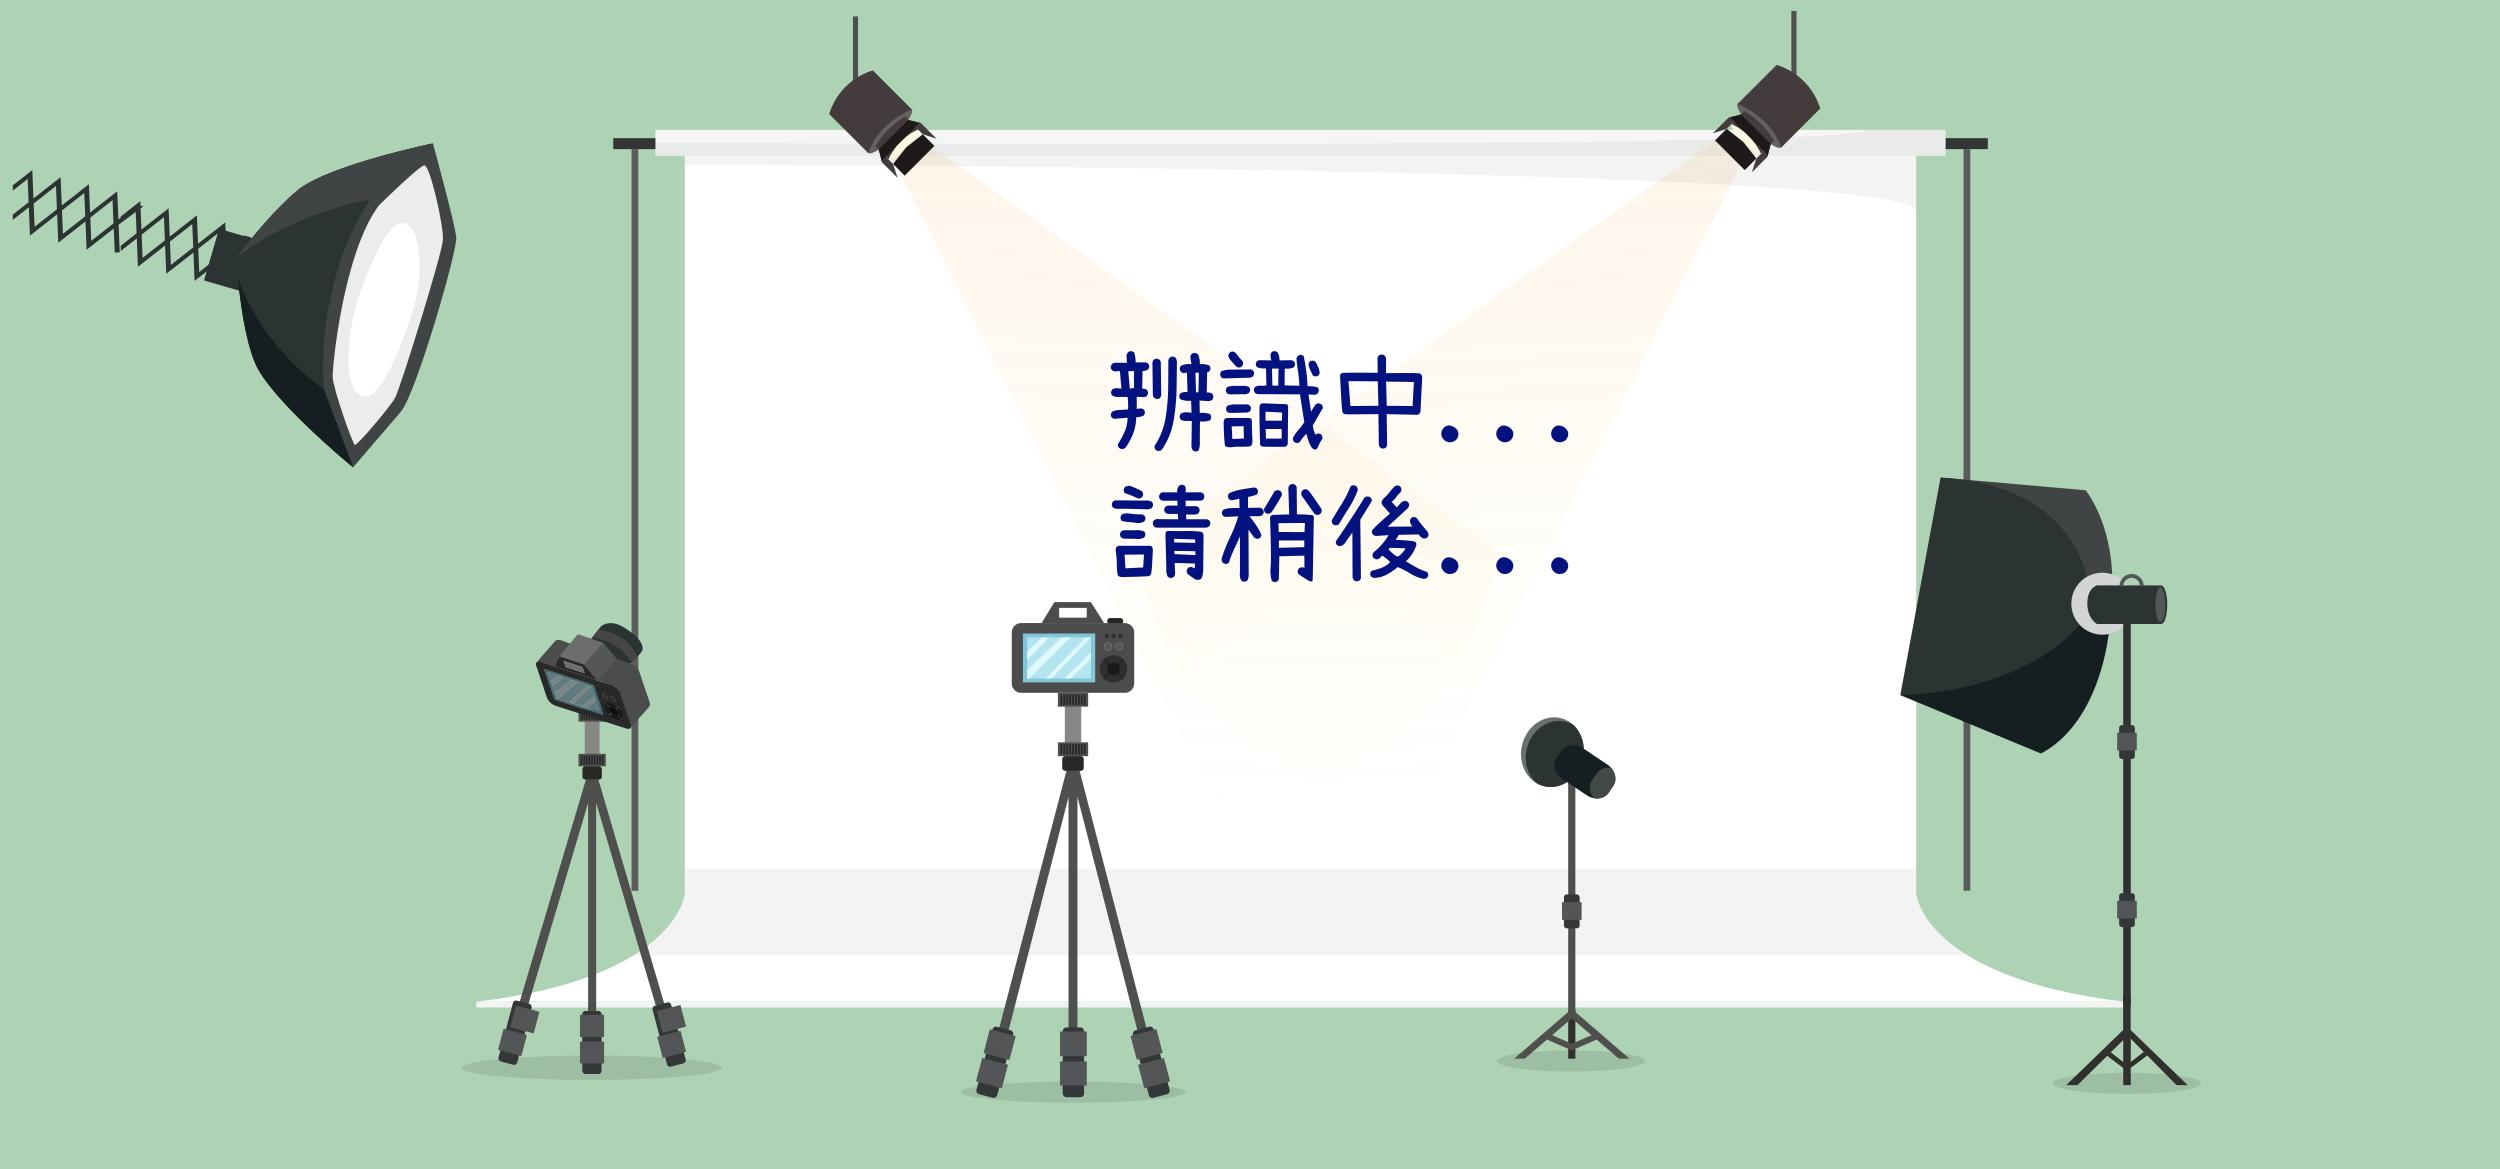 <svg xmlns="http://www.w3.org/2000/svg" xmlns:xlink="http://www.w3.org/1999/xlink" viewBox="0 0 1366 638.97"><rect x="0" y="0" width="1366" height="638.97" fill="#808080" stroke="none"/><defs><style>.cls-1{fill:#c7ffcf;opacity:0.65;}.cls-2{fill:#343535;}.cls-3{fill:#5a5b5b;}.cls-4{fill:#fff;}.cls-5{fill:#f2f4f4;}.cls-6{opacity:0.05;}.cls-7{fill:#f5f7f7;}.cls-15,.cls-8,.cls-9{opacity:0.1;}.cls-8{fill:url(#未命名漸層_13);}.cls-9{fill:url(#未命名漸層_13-2);}.cls-10{fill:#4f4f4e;}.cls-11{fill:#666161;}.cls-12{fill:#443c3c;}.cls-13{fill:#fcf9e0;}.cls-14{fill:#1e1a1a;}.cls-16{fill:#878786;}.cls-17{fill:#282826;}.cls-18{fill:#343738;}.cls-19{fill:#535556;}.cls-20{fill:#232728;}.cls-21{fill:#4c4c4c;}.cls-22{fill:#82c5d8;}.cls-23{fill:#b4e4ef;}.cls-24{fill:#def8fc;}.cls-25{fill:#2e3030;}.cls-26{fill:#212323;}.cls-27{fill:#181919;}.cls-28{fill:#6b6b6b;}.cls-29{fill:#565654;}.cls-30{fill:#404444;}.cls-31{fill:#151f21;}.cls-32{fill:#2c3333;}.cls-33{fill:#d3d4d6;}.cls-34{fill:#515656;}.cls-35{fill:#30302f;}.cls-36{fill:#4b4c4c;}.cls-37{fill:#0d0d0d;}.cls-38{fill:#191a1a;}.cls-39{fill:#2e2e2d;}.cls-40{fill:#466a74;}.cls-41{fill:#464646;}.cls-42{fill:#555656;}.cls-43{fill:#6d6d6d;}.cls-44{fill:#292929;}.cls-45{fill:#778587;}.cls-46{fill:#617a80;}.cls-47{fill:#697070;}.cls-48{fill:#434949;}.cls-49{fill:#03127f;}.cls-50{fill:#ebeded;}</style><linearGradient id="未命名漸層_13" x1="318.21" y1="362.26" x2="673.4" y2="362.26" gradientTransform="matrix(0.05, 1, 1, -0.05, 405.24, -218.42)" gradientUnits="userSpaceOnUse"><stop offset="0" stop-color="#f7931e"/><stop offset="1" stop-color="#f9ee87" stop-opacity="0.1"/></linearGradient><linearGradient id="未命名漸層_13-2" x1="306.98" y1="145.92" x2="662.16" y2="145.92" gradientTransform="translate(818.18 -218.42) rotate(92.71)" xlink:href="#未命名漸層_13"/></defs><title>辨識中</title><g id="圖層_2" data-name="圖層 2"><g id="圖層_1-2" data-name="圖層 1"><rect class="cls-1" width="1366" height="638.97"/><rect class="cls-2" x="335.07" y="75.5" width="751.08" height="5.98"/><rect class="cls-3" x="345.08" y="81.48" width="3.71" height="405.23"/><rect class="cls-3" x="1072.87" y="81.48" width="3.71" height="405.23"/><path class="cls-4" d="M1047,488.36V81.48H374.18V488.36s-4.07,46-114,59H1161C1051.12,534.39,1047,488.36,1047,488.36Z"/><rect class="cls-5" x="260.22" y="547.38" width="900.78" height="3.12"/><path class="cls-6" d="M1047,115.36V81.48H374.18V90S1047,90.51,1047,115.36Z"/><path class="cls-6" d="M346.38,521.89h728.46c-26.27-16.34-27.79-33.53-27.79-33.53V474.78H374.18v13.58S372.65,505.55,346.38,521.89Z"/><rect class="cls-7" x="358.14" y="70.97" width="704.95" height="14.15"/><path class="cls-6" d="M358.14,78S1009.57,82,1020.88,71h42.21V85.12h-705Z"/><path class="cls-8" d="M939.92,74.83l-317.47,226S631.14,431,777,438.14L952.44,87.36Z"/><path class="cls-9" d="M500.13,73.85l317.47,226S808.91,430,663,437.15L487.61,86.37Z"/><rect class="cls-10" x="978.81" y="5.97" width="2.8" height="41.46"/><ellipse class="cls-11" cx="961.46" cy="68.6" rx="3.88" ry="16.85" transform="translate(233.1 699.95) rotate(-45)"/><path class="cls-12" d="M994.58,59.31a36,36,0,0,0-23.83-23.83L949.42,56.8s17.87,6.67,23.83,23.83Z"/><path class="cls-13" d="M946,67.78c-.51.51.29,3.56,6.48,9.76,6.67,6.67,9.25,7,9.76,6.48s-1.76-5.51-6.25-10S946.55,67.27,946,67.78Z"/><path class="cls-12" d="M969.4,76.9a47.19,47.19,0,0,0-16.24-16.24L946,67.82s10.22,3.64,16.24,16.24Z"/><polygon class="cls-12" points="950.91 62.9 943.46 70.36 935.86 72.87 944.54 64.19 950.91 62.9"/><polygon class="cls-12" points="967.15 79.14 959.7 86.6 957.19 94.2 965.87 85.52 967.15 79.14"/><polygon class="cls-14" points="951.33 62.48 959.45 70.61 967.57 78.73 965.95 84.85 955.58 74.48 945.21 64.11 951.33 62.48"/><polygon class="cls-14" points="952.52 77.54 959.69 86.61 953.33 92.96 945.21 84.84 937.09 76.72 943.45 70.37 952.52 77.54"/><rect class="cls-10" x="466.04" y="8.97" width="2.8" height="41.46"/><ellipse class="cls-11" cx="486.19" cy="71.6" rx="16.85" ry="3.88" transform="translate(91.78 364.76) rotate(-45)"/><path class="cls-12" d="M453.07,62.31A36,36,0,0,1,476.9,38.48L498.23,59.8s-17.87,6.67-23.83,23.83Z"/><path class="cls-13" d="M501.61,70.78c.51.51-.29,3.56-6.48,9.76-6.67,6.67-9.25,7-9.76,6.48s1.76-5.51,6.25-10S501.1,70.27,501.61,70.78Z"/><path class="cls-12" d="M478.25,79.9a47.19,47.19,0,0,1,16.24-16.24l7.17,7.17s-10.22,3.64-16.24,16.24Z"/><polygon class="cls-12" points="496.74 65.9 504.19 73.36 511.79 75.87 503.11 67.19 496.74 65.9"/><polygon class="cls-12" points="480.49 82.14 487.95 89.6 490.46 97.2 481.78 88.52 480.49 82.14"/><polygon class="cls-14" points="496.32 65.48 488.2 73.61 480.08 81.73 481.7 87.85 492.07 77.48 502.44 67.11 496.32 65.48"/><polygon class="cls-14" points="495.13 80.54 487.96 89.61 494.32 95.96 502.44 87.84 510.56 79.72 504.2 73.37 495.13 80.54"/><ellipse class="cls-15" cx="586.51" cy="596.74" rx="61.36" ry="5.79"/><polygon class="cls-10" points="635.75 597.6 588.72 416.69 588.72 416.7 588.72 416.69 583.85 416.69 583.85 416.75 536.84 596.73 541.77 599.34 583.85 435.42 583.85 599.34 588.72 599.34 588.72 435.33 630.82 599.34 635.75 597.6"/><rect class="cls-16" x="581.82" y="384.4" width="8.96" height="36.56"/><rect class="cls-10" x="578.02" y="405.61" width="16.54" height="7.58"/><rect class="cls-17" x="579.42" y="406.58" width="1" height="5.63"/><rect class="cls-17" x="581.01" y="406.58" width="1" height="5.63"/><rect class="cls-17" x="582.61" y="406.58" width="1" height="5.63"/><rect class="cls-17" x="584.2" y="406.58" width="1" height="5.63"/><rect class="cls-17" x="585.79" y="406.58" width="1" height="5.63"/><rect class="cls-17" x="587.39" y="406.58" width="1" height="5.63"/><rect class="cls-17" x="588.99" y="406.58" width="1" height="5.63"/><rect class="cls-17" x="590.58" y="406.58" width="1" height="5.63"/><rect class="cls-17" x="592.17" y="406.58" width="1" height="5.63"/><path class="cls-17" d="M582,413.18h8.57a1.59,1.59,0,0,1,1.59,1.59v4.8a1.59,1.59,0,0,1-1.59,1.59H582a1.6,1.6,0,0,1-1.6-1.6v-4.8A1.59,1.59,0,0,1,582,413.18Z"/><rect class="cls-10" x="578.02" y="378.56" width="16.54" height="7.57"/><rect class="cls-17" x="579.42" y="379.53" width="1" height="5.63"/><rect class="cls-17" x="581.01" y="379.53" width="1" height="5.63"/><rect class="cls-17" x="582.61" y="379.53" width="1" height="5.63"/><rect class="cls-17" x="584.2" y="379.53" width="1" height="5.63"/><rect class="cls-17" x="585.79" y="379.53" width="1" height="5.63"/><rect class="cls-17" x="587.39" y="379.53" width="1" height="5.63"/><rect class="cls-17" x="588.99" y="379.53" width="1" height="5.63"/><rect class="cls-17" x="590.58" y="379.53" width="1" height="5.63"/><rect class="cls-17" x="592.17" y="379.53" width="1" height="5.63"/><rect class="cls-18" x="580.67" y="561.36" width="11.69" height="38.14" rx="2.03" ry="2.03"/><rect class="cls-19" x="579.21" y="563.65" width="14.62" height="13.48"/><rect class="cls-19" x="579.21" y="579.92" width="14.62" height="13.22"/><path class="cls-18" d="M544.9,598.39a2,2,0,0,1-2.49,1.45L535,597.89a2,2,0,0,1-1.45-2.49l8.71-32.93a2,2,0,0,1,2.49-1.45l7.37,1.95a2,2,0,0,1,1.45,2.49Z"/><rect class="cls-19" x="539.43" y="563.41" width="13.47" height="14.62" transform="translate(-145.17 952.9) rotate(-75.19)"/><rect class="cls-19" x="535.43" y="579.02" width="13.22" height="14.62" transform="translate(-163.37 960.47) rotate(-75.19)"/><path class="cls-18" d="M627.75,598.39a2,2,0,0,0,2.49,1.45l7.37-1.95a2,2,0,0,0,1.45-2.49l-8.71-32.93a2,2,0,0,0-2.49-1.45L620.49,563a2,2,0,0,0-1.45,2.49Z"/><rect class="cls-19" x="619.17" y="563.98" width="14.62" height="13.47" transform="translate(-125.05 179.05) rotate(-14.81)"/><rect class="cls-19" x="623.3" y="579.72" width="14.62" height="13.22" transform="translate(-128.94 180.69) rotate(-14.81)"/><path class="cls-20" d="M613.73,339.36a1.66,1.66,0,0,1-1.66,1.66h-5.45a1.66,1.66,0,0,1-1.66-1.66h0a1.66,1.66,0,0,1,1.66-1.66h5.45a1.66,1.66,0,0,1,1.66,1.66Z"/><path class="cls-21" d="M558,340.45h56.55a5.18,5.18,0,0,1,5.18,5.18v27.76a5.17,5.17,0,0,1-5.17,5.17H558a5.17,5.17,0,0,1-5.17-5.17V345.63A5.17,5.17,0,0,1,558,340.45Z"/><rect class="cls-22" x="558.93" y="346.16" width="39.49" height="26.7"/><rect class="cls-23" x="561.27" y="348.26" width="34.82" height="22.48"/><polygon class="cls-24" points="561.27 356.13 569.29 348.26 573.38 348.26 561.27 360.65 561.27 356.13"/><polygon class="cls-24" points="561.27 366.14 579.93 348.26 584.89 348.26 562.44 370.75 561.27 370.75 561.27 366.14"/><polygon class="cls-24" points="571.27 370.75 593.22 348.26 596.09 348.26 574.69 370.75 571.27 370.75"/><polygon class="cls-24" points="581.63 370.75 596.09 356.57 596.09 360.21 584.89 370.75 581.63 370.75"/><path class="cls-21" d="M596.08,329H576.13l-7,11.44h34.15Zm-2.28,8.5H578.72v-5.36H593.8Z"/><circle class="cls-25" cx="608.46" cy="365.47" r="7.53"/><path class="cls-26" d="M609,365.47l5-5.07q-.25-.27-.52-.52l-5,5.07-5.07-5q-.27.25-.52.52l5.07,5-5,5.07a7.36,7.36,0,0,0,.52.52l5-5.07,5.07,5q.27-.25.52-.53Z"/><circle class="cls-27" cx="608.46" cy="365.47" r="3.47"/><circle class="cls-25" cx="604.76" cy="347.45" r="1.25"/><circle class="cls-25" cx="608.46" cy="347.45" r="1.25"/><circle class="cls-25" cx="612.16" cy="347.45" r="1.25"/><circle class="cls-28" cx="605.35" cy="353.26" r="2.32"/><circle class="cls-29" cx="605.35" cy="353.26" r="1.81"/><circle class="cls-28" cx="611.57" cy="353.26" r="2.32"/><circle class="cls-29" cx="611.57" cy="353.26" r="1.81"/><ellipse class="cls-15" cx="1162.19" cy="591.92" rx="40.52" ry="5.79"/><path class="cls-30" d="M1154.17,317s.74-28-14.51-49.09l-79.35-7L1140.53,317Z"/><path class="cls-31" d="M1152.17,346.12s-4.33,48.36-37,65.61l-76.85-31.92,98.33-38.87Z"/><path class="cls-32" d="M1140.53,317s-6.47-52.15-80.21-56.06l-22,118.92s64.78,0,98.33-38.87Z"/><path class="cls-33" d="M1131.79,329.86a16.92,16.92,0,1,0,16.92-16.92A16.92,16.92,0,0,0,1131.79,329.86Zm10.38,0c0-5.52,1-10,6.54-10a10,10,0,0,1,0,20C1143.19,339.85,1142.17,335.38,1142.17,329.86Z"/><path class="cls-32" d="M1145.79,319.87h35.06c1.84,0,3.34,4.72,3.34,10.54s-1.49,10.54-3.34,10.54h-35.06s-5.27-2.73-5.27-11.27S1145.79,319.87,1145.79,319.87Z"/><ellipse class="cls-34" cx="1180.44" cy="330.39" rx="2.73" ry="9.46"/><path class="cls-34" d="M1164.73,315.73a4.52,4.52,0,0,0-4.52,4.52h-2.08a6.6,6.6,0,1,1,13.2,0h-2.08A4.52,4.52,0,0,0,1164.73,315.73Z"/><rect class="cls-35" x="1160.12" y="340.95" width="4.13" height="208.5"/><path class="cls-35" d="M1151.39,576.91l8.73,6.61v9.4h4.13v-9.4l9-6.82,16,16.23h6.09l-31.14-30.12V544.15h-4.13V562.8L1129,592.92h6.1Zm12.87,3.37V567.56l7.1,7.19ZM1153.34,575l6.78-6.66v11.94Z"/><rect class="cls-18" x="1157.9" y="396.18" width="8.57" height="18.54" rx="1.49" ry="1.49"/><rect class="cls-19" x="1156.83" y="400.37" width="10.71" height="9.69"/><rect class="cls-18" x="1157.9" y="488.01" width="8.57" height="18.54" rx="1.49" ry="1.49"/><rect class="cls-19" x="1156.83" y="492.21" width="10.71" height="9.69"/><ellipse class="cls-15" cx="323.25" cy="583.4" rx="71.14" ry="6.71"/><polygon class="cls-10" points="369.69 571.33 325.75 421.89 325.75 421.89 325.75 421.89 321.35 421.89 321.35 421.95 276.93 570.94 281.38 573.29 321.35 438.78 321.35 586.67 325.75 586.67 325.75 438.71 365.24 572.9 369.69 571.33"/><path class="cls-18" d="M320,552.4h6.88a1.83,1.83,0,0,1,1.83,1.83V585a1.84,1.84,0,0,1-1.84,1.84H320a1.84,1.84,0,0,1-1.84-1.84V554.24A1.84,1.84,0,0,1,320,552.4Z"/><rect class="cls-19" x="316.89" y="554.46" width="13.19" height="12.16"/><rect class="cls-19" x="316.89" y="569.14" width="13.19" height="11.93"/><path class="cls-18" d="M282.61,580.47a1.84,1.84,0,0,1-2.24,1.31L273.71,580a1.84,1.84,0,0,1-1.3-2.24l7.85-29.71a1.84,1.84,0,0,1,2.24-1.31l6.65,1.76a1.84,1.84,0,0,1,1.3,2.24Z"/><rect class="cls-19" x="277.67" y="548.91" width="12.15" height="13.19" transform="matrix(0.26, -0.97, 0.97, 0.26, -325.83, 687.86)"/><rect class="cls-19" x="274.06" y="562.99" width="11.93" height="13.19" transform="translate(-342.22 694.69) rotate(-75.19)"/><path class="cls-18" d="M364.43,581.49a1.84,1.84,0,0,0,2.24,1.31l6.65-1.76a1.84,1.84,0,0,0,1.3-2.24l-7.85-29.71a1.84,1.84,0,0,0-2.24-1.31l-6.65,1.76a1.84,1.84,0,0,0-1.31,2.24Z"/><rect class="cls-19" x="356.69" y="550.45" width="13.19" height="12.15" transform="matrix(0.97, -0.26, 0.26, 0.97, -130.17, 111.33)"/><rect class="cls-19" x="360.41" y="564.65" width="13.19" height="11.93" transform="translate(-133.68 112.79) rotate(-14.81)"/><rect class="cls-16" x="319.52" y="392.76" width="8.08" height="32.98"/><rect class="cls-10" x="316.09" y="411.89" width="14.92" height="6.83"/><rect class="cls-17" x="317.35" y="412.77" width="0.9" height="5.08"/><rect class="cls-17" x="318.79" y="412.77" width="0.9" height="5.08"/><rect class="cls-17" x="320.23" y="412.77" width="0.9" height="5.08"/><rect class="cls-17" x="321.67" y="412.77" width="0.9" height="5.08"/><rect class="cls-17" x="323.11" y="412.77" width="0.9" height="5.08"/><rect class="cls-17" x="324.55" y="412.77" width="0.9" height="5.08"/><rect class="cls-17" x="325.99" y="412.77" width="0.9" height="5.08"/><rect class="cls-17" x="327.42" y="412.77" width="0.9" height="5.08"/><rect class="cls-17" x="328.86" y="412.77" width="0.9" height="5.08"/><rect class="cls-17" x="318.25" y="418.73" width="10.61" height="7.2" rx="1.44" ry="1.44"/><rect class="cls-10" x="316.09" y="387.49" width="14.92" height="6.83"/><rect class="cls-17" x="317.35" y="388.37" width="0.9" height="5.08"/><rect class="cls-17" x="318.79" y="388.37" width="0.9" height="5.08"/><rect class="cls-17" x="320.23" y="388.37" width="0.9" height="5.08"/><rect class="cls-17" x="321.67" y="388.37" width="0.9" height="5.08"/><rect class="cls-17" x="323.11" y="388.37" width="0.9" height="5.08"/><rect class="cls-17" x="324.55" y="388.37" width="0.9" height="5.08"/><rect class="cls-17" x="325.99" y="388.37" width="0.9" height="5.08"/><rect class="cls-17" x="327.42" y="388.37" width="0.9" height="5.08"/><rect class="cls-17" x="328.86" y="388.37" width="0.9" height="5.08"/><path class="cls-36" d="M327.6,374.15s8.94,3.05,9,3.22l6.17,18.29-10.31-2.22-4.58-12.59Z"/><path class="cls-37" d="M334.28,386.35l.34.09a5.06,5.06,0,0,1,1.65,1,6,6,0,0,1,.47.44,4.33,4.33,0,0,1,1,1.53,1.25,1.25,0,0,1-.07,1.18.79.79,0,0,1-.25.21,1.47,1.47,0,0,1-1,.09l-.34-.09a5,5,0,0,1-1.64-1,6.08,6.08,0,0,1-.47-.44,4.34,4.34,0,0,1-1-1.53,1.26,1.26,0,0,1,.07-1.18.78.78,0,0,1,.25-.21A1.45,1.45,0,0,1,334.28,386.35Z"/><path class="cls-38" d="M333.76,383.91a11.64,11.64,0,0,1,6.75,6.37c.79,2.35-.46,3.69-2.84,3.21a6.68,6.68,0,0,1-.74-.19,11.63,11.63,0,0,1-6.75-6.36c-.79-2.36.45-3.69,2.83-3.22A6.54,6.54,0,0,1,333.76,383.91Zm6.23,9.28a1.57,1.57,0,0,0,.25-.21l-2.58-2.43a1.25,1.25,0,0,0,.07-1.18,4.33,4.33,0,0,0-1-1.53l1.36-1.16-.47-.44-1.36,1.16a5.06,5.06,0,0,0-1.65-1l-.34-.09a1.45,1.45,0,0,0-1,.09L330.71,384a2,2,0,0,0-.25.21l2.59,2.43a1.26,1.26,0,0,0-.07,1.18,4.34,4.34,0,0,0,1,1.53l-1.36,1.16.47.44,1.36-1.16a5,5,0,0,0,1.64,1l.34.09a1.47,1.47,0,0,0,1-.09l2.58,2.42"/><path class="cls-39" d="M330.08,379.12l.19,0a2.81,2.81,0,0,1,1.63,1.54c.19.57-.11.88-.68.77l-.18,0a2.8,2.8,0,0,1-1.62-1.54C329.21,379.33,329.51,379,330.08,379.12Z"/><path class="cls-38" d="M331.17,376.56l.13,0a1.93,1.93,0,0,1,1.12,1.06c.13.39-.07.61-.47.53l-.13,0a1.93,1.93,0,0,1-1.12-1.06C330.57,376.71,330.78,376.49,331.17,376.56Z"/><path class="cls-38" d="M333.71,377.39l.12,0a1.93,1.93,0,0,1,1.12,1.06c.13.39-.07.61-.46.53l-.13,0a1.93,1.93,0,0,1-1.12-1.05C333.11,377.53,333.32,377.31,333.71,377.39Z"/><path class="cls-38" d="M328.64,375.74l.12,0a1.94,1.94,0,0,1,1.12,1.06c.13.39-.08.61-.47.53l-.12,0a1.94,1.94,0,0,1-1.12-1.06C328,375.88,328.24,375.66,328.64,375.74Z"/><path class="cls-39" d="M334.35,380.51l.19,0a2.8,2.8,0,0,1,1.63,1.53c.19.56-.11.89-.68.77l-.19,0a2.8,2.8,0,0,1-1.62-1.53C333.48,380.72,333.78,380.4,334.35,380.51Z"/><path class="cls-40" d="M297.3,365.48l27.1,8.84L330,391,303,382.25ZM325,380.29l-1.75-5.18-2-.64-5.72-1.86-2.4-.78-5.5-1.79-.46-.15-7.85-2.56,4.76,14.12.81.26,6,2,2.34.76,6.78,2.19.21.07,7.67,2.48-2.22-6.58-.77-2.28"/><path class="cls-32" d="M341.14,342.95c-8.8-5.43-13.17-.26-13.17-.26L319.22,354l17.16,17.65L350,356.9C353,353.65,349.94,348.37,341.14,342.95Z"/><path class="cls-41" d="M326.68,344.35A24.43,24.43,0,0,1,340.33,349c6.36,4.76,7.81,10,7.81,10l-2.81,2.9a30.9,30.9,0,0,0-21.7-13.65Z"/><path class="cls-36" d="M293.5,361.55l10-11.46s1.18-1,3.73,0,4.27,1.61,4.27,1.61l4.32-5,13.7,4.5,7.39,8.77,7.71,2.52s3.56,1.19,4.64,4.38l5.5,16.3s.9,2.1-.26,3.27-9.56,10.77-9.56,10.77-1.54-5.09-3.57-10.52-2.48-10.54-6.59-12-8.17-2.9-8.17-2.9l-7.39-8.77-13.7-4.5-2.35,5.83S293.84,361.16,293.5,361.55Z"/><polygon class="cls-42" points="319.18 363.09 329.49 351.25 336.88 360.02 326.92 371.99 319.18 363.09"/><polygon class="cls-43" points="305.48 358.59 315.79 346.74 329.49 351.25 319.18 363.09 305.48 358.59"/><path class="cls-44" d="M330,391l-5.62-16.66-27.1-8.84L303,382.25,330,391m7.65,2.5c2.38.47,3.63-.86,2.84-3.21a11.64,11.64,0,0,0-6.75-6.37,6.54,6.54,0,0,0-.75-.2c-2.37-.47-3.62.86-2.83,3.22a11.63,11.63,0,0,0,6.75,6.36,6.68,6.68,0,0,0,.74.19m-7.75-14.69c-.73-.14-1.11.26-.87,1a3.59,3.59,0,0,0,2.08,2l.23.06c.73.15,1.12-.26.87-1a3.58,3.58,0,0,0-2.08-2l-.24-.06m4.27,1.39c-.73-.14-1.11.27-.86,1a3.57,3.57,0,0,0,2.07,2l.24.06c.73.14,1.11-.26.86-1a3.58,3.58,0,0,0-2.07-2l-.23-.06m-5.56-4.45c-.4-.08-.6.14-.47.53a1.94,1.94,0,0,0,1.12,1.06l.12,0c.39.08.6-.14.47-.53a1.94,1.94,0,0,0-1.12-1.06l-.12,0m2.53.83c-.39-.08-.59.14-.46.53a1.93,1.93,0,0,0,1.12,1.06l.13,0c.39.08.6-.14.47-.53a1.93,1.93,0,0,0-1.12-1.06l-.13,0m2.54.83c-.4-.08-.6.14-.47.53a1.93,1.93,0,0,0,1.12,1.05l.13,0c.39.08.59-.14.46-.53a1.93,1.93,0,0,0-1.12-1.06l-.12,0m.57-3a8.07,8.07,0,0,1,4.64,4.38L344.74,396c.54,1.61-.33,2.53-2,2.21a4.55,4.55,0,0,1-.5-.13l-38.73-12.47a8,8,0,0,1-4.65-4.4L293,363.78c-.55-1.63.31-2.55,1.94-2.23a4.4,4.4,0,0,1,.52.14l7.66,2.51,23.44,7.67,1.39.45,5.47,1.79Z"/><polygon class="cls-45" points="304.86 369.12 307.2 369.88 307.66 370.03 301.98 375.1 301.02 372.26 304.86 369.12"/><polygon class="cls-46" points="313.16 371.83 312.16 371.5 303.14 378.55 301.98 375.1 307.66 370.03 313.16 371.83"/><polygon class="cls-46" points="327.98 389.15 320.31 386.67 325.76 382.57 327.98 389.15"/><polygon class="cls-46" points="315.56 372.61 321.27 374.47 310.97 383.65 304.92 381.7 315.56 372.61"/><polygon class="cls-45" points="321.27 374.47 323.24 375.11 313.31 384.41 310.97 383.66 321.27 374.47"/><polygon class="cls-46" points="307.2 369.88 304.86 369.12 301.02 372.26 299.35 367.32 307.2 369.88"/><polygon class="cls-46" points="313.31 384.41 323.24 375.11 324.99 380.29 318.07 385.95 320.1 386.6 313.31 384.41"/><polygon class="cls-45" points="312.16 371.5 313.16 371.83 315.56 372.61 304.92 381.7 304.12 381.44 303.14 378.55 312.16 371.5"/><polygon class="cls-45" points="324.99 380.29 325.76 382.57 320.31 386.67 320.1 386.6 318.07 385.95 324.99 380.29"/><path class="cls-44" d="M326.57,371.86l-23.44-7.67,2.35-5.61,6.85,2.25,6.85,2.25Zm-7.16-4-1.13-3.35-10.36-3.4,1.13,3.36,10.36,3.39"/><polygon class="cls-43" points="307.92 361.14 309.05 364.5 319.41 367.89 318.28 364.54 307.92 361.14"/><ellipse class="cls-15" cx="858.54" cy="579.74" rx="40.52" ry="5.79"/><rect class="cls-35" x="856.86" y="551.77" width="3.92" height="26.7"/><rect class="cls-10" x="856.86" y="418.03" width="3.92" height="136.63"/><polygon class="cls-10" points="884.55 578.46 890.33 578.46 859.42 551.77 856.87 554.74 884.55 578.46"/><polygon class="cls-10" points="833.11 578.46 827.33 578.46 858.24 551.77 860.79 554.74 833.11 578.46"/><polygon class="cls-10" points="858.83 573.95 843.39 567.21 844.72 564.15 858.83 570.31 872.93 564.15 874.26 567.21 858.83 573.95"/><rect class="cls-18" x="854.54" y="488.7" width="8.57" height="18.54" rx="1.49" ry="1.49"/><rect class="cls-19" x="853.47" y="492.89" width="10.71" height="9.69"/><ellipse class="cls-47" cx="848.22" cy="410.99" rx="19.16" ry="17.01" transform="translate(242.59 1133.2) rotate(-75.87)"/><path class="cls-32" d="M859.76,396.2a15.22,15.22,0,0,0-4.25-1.8c-9.11-2.29-18.59,4.17-21.17,14.43-1.83,7.29.3,14.53,5,18.94a15.24,15.24,0,0,0,4.25,1.8c9.11,2.29,18.59-4.17,21.17-14.43C866.55,407.85,864.41,400.61,859.76,396.2Z"/><path class="cls-31" d="M850.55,414c-2.42,3.6-1,8.83,3.16,11.62l13.35,8.95c4.16,2.79,9.53,2.12,11.95-1.49l2.47-3.68c2.42-3.6,1-8.83-3.16-11.62L865,408.86c-4.16-2.79-9.53-2.12-11.95,1.49Z"/><path class="cls-48" d="M879,433.1l2.47-3.68c1.94-2.9,1.4-6.85-1.05-9.74a7.87,7.87,0,0,0-8.06,3.05l-2.47,3.68c-1.94,2.9-1.4,6.85,1.05,9.73A7.87,7.87,0,0,0,879,433.1Z"/><path class="cls-49" d="M612.6,245.33l-1.17-.59a2.72,2.72,0,0,1-.59-2.11,43.29,43.29,0,0,0,4-7.59,21.17,21.17,0,0,0,1.29-6.77l-7.38.59-1.17-.59a2.72,2.72,0,0,1-.59-2.11l.59-1.17a10.58,10.58,0,0,1,4.28-1q2.29-.06,4.51-.29a43.13,43.13,0,0,0-.23-6.8h-4.92a5.88,5.88,0,0,1-3.52-.82,2.72,2.72,0,0,1-.59-2.11l.59-1.17a4.5,4.5,0,0,1,3.4-.59l1.64.12-.82-9.55-2.7.12A2.33,2.33,0,0,1,607,200l.59-1.17,1.17-.59h7l-.23-3.87a3.4,3.4,0,0,1,.82-1.87,2.73,2.73,0,0,1,2.11-.59l1.23.59a18.08,18.08,0,0,1,.82,5.51h5.63l1.17.59a2.73,2.73,0,0,1,.59,2.11l-.59,1.17a5.55,5.55,0,0,1-3,.82l-.23,9.67a3.6,3.6,0,0,1,2.58.7,2.73,2.73,0,0,1,.59,2.11l-.59,1.17a3.22,3.22,0,0,1-2.58.59l-3-.12q.12,3.87,0,6.56l2.7-.23,1.17.59a2.73,2.73,0,0,1,.59,2.11l-.59,1.17a9,9,0,0,1-4.1.94,27.9,27.9,0,0,1-1.44,8.23,34.83,34.83,0,0,1-4.48,8.47A2.86,2.86,0,0,1,612.6,245.33Zm7-33.34v-9.2h-3.11l.82,9.55Zm12.19,6-1.17-.59a3.1,3.1,0,0,1-.7-1.64l-.23-17.52a3.1,3.1,0,0,1,.7-1.64,2.73,2.73,0,0,1,2.11-.59l1.17.59.59,1.17.23,18.46-.59,1.17A2.72,2.72,0,0,1,631.76,218Zm.82,28.42-1.17-.59a3.11,3.11,0,0,1-.59-2.23,37.73,37.73,0,0,0,6-15.21,108.47,108.47,0,0,0,1.41-14.85q.12-6.68.12-16.46a3.1,3.1,0,0,1,.7-1.64,2.73,2.73,0,0,1,2.11-.59l1.17.59a5.68,5.68,0,0,1,.7,3.28q-.06,8.26-.21,15.18a115.49,115.49,0,0,1-1.55,15.67,39.43,39.43,0,0,1-6.56,16.26A2.73,2.73,0,0,1,632.58,246.39Zm20.33.29-1.17-.59a5,5,0,0,1-.76-2.93q.06-1.64.18-13.12a27.1,27.1,0,0,0-3.08-.06,5.39,5.39,0,0,1-2.84-.64,2.85,2.85,0,0,1-.7-2.23l.59-1.17a7.36,7.36,0,0,1,4.39-.59l1.52.12L650.8,219a12.7,12.7,0,0,1-5.8-.82,2.72,2.72,0,0,1-.59-2.11l.59-1.17a5.77,5.77,0,0,1,3.87-.59l-.35-10.72-2,.29-1.17-.64a2.85,2.85,0,0,1-.7-2.23l.59-1.17A10.92,10.92,0,0,1,651,199l-.59-3.87a2.33,2.33,0,0,1,2.93-2.23l1.17.59A11.6,11.6,0,0,1,655.6,199a11.22,11.22,0,0,1,5.16.7,2.73,2.73,0,0,1,.59,2.11l-.59,1.17-1.17.47-.23,11.07a4.42,4.42,0,0,1,3,.59,3.11,3.11,0,0,1,.59,2.23l-.59,1.17a4,4,0,0,1-2.93.59l-4-.23.12,6.8a12.18,12.18,0,0,1,5.63.59,3.11,3.11,0,0,1,.59,2.23l-.59,1.17a11.56,11.56,0,0,1-5.51.59q-.12,9-.06,11.43a12.23,12.23,0,0,1-.64,4.39A2.73,2.73,0,0,1,652.91,246.68Zm1.88-32.34.23-10.72h-1.87l.35,10.72Z"/><path class="cls-49" d="M668.44,206.78l-1.11-.53a3.11,3.11,0,0,1-.59-2.23l.59-1.17a13.59,13.59,0,0,1,4.92-.88l11.25-.12,1.11.53a2.73,2.73,0,0,1,.59,2.11l-.59,1.17a3.44,3.44,0,0,1-1.7.7Zm3.81,37.62q-2.87,0-3-1.38t-.35-3.78q-.18-2.4-.29-8.55.18-2,1.46-2.2t12.07-.09Q684,228.34,684,230t.06,4.19q.06,2.49.26,6t-1.61,3.72a33.82,33.82,0,0,1-4.78.18A37.83,37.83,0,0,0,672.24,244.39ZM672,215.51a3.1,3.1,0,0,1-1.64-.7,2.76,2.76,0,0,1-.53-2.05l.53-1.17a9.78,9.78,0,0,1,3.93-.76H679a6.55,6.55,0,0,1,3.46.64,2.63,2.63,0,0,1,.59,2.05l-.59,1.17a4.7,4.7,0,0,1-3.34.7Zm.12,10.14a3.1,3.1,0,0,1-1.64-.7,2.67,2.67,0,0,1-.53-2.05l.53-1.11a11.28,11.28,0,0,1,4.34-.82h7l1.11.59a2.63,2.63,0,0,1,.59,2.05l-.59,1.17a4.13,4.13,0,0,1-1.7.64Zm4.45-24.84-1.17-.59-3.52-4a4.63,4.63,0,0,1-.7-1.93,2.8,2.8,0,0,1,.7-1.58,2.54,2.54,0,0,1,2.05-.59l1.11.59,1.05,1.23a14.9,14.9,0,0,0,2.29,2.75,2.75,2.75,0,0,1,.82,2.4l-.59,1.11A2.63,2.63,0,0,1,676.58,200.8Zm3.11,38.79-.18-6.74L673,233l.35,6.86Zm37.15,5.1A14.94,14.94,0,0,1,715,241a39.3,39.3,0,0,1-1.14-4,19.23,19.23,0,0,0-3.57,4.45,2.64,2.64,0,0,1-2.11.59l-1.11-.59a2.91,2.91,0,0,1-.59-2.17,18.83,18.83,0,0,1,3-4.37,30.1,30.1,0,0,0,3.22-4.25q-.65-3.75-1.23-7.53t-1.17-7.65l-23-.12a3.05,3.05,0,0,1-1.58-.7,2.63,2.63,0,0,1-.59-2.05l.59-1.17a5.62,5.62,0,0,1,3-.7,29.6,29.6,0,0,0,3.25-.06l-.23-9.43a8.85,8.85,0,0,1-5-.7,2.76,2.76,0,0,1-.53-2.05l.53-1.11,1.17-.59,6.74.12a14.43,14.43,0,0,1-.47-3.34l.59-1.11a2.63,2.63,0,0,1,2.05-.59l1.17.59a7.45,7.45,0,0,1,1.11,4.45l6.62-.12,1.29.64a3.08,3.08,0,0,1,.59,2.11l-.59,1.11a8.85,8.85,0,0,1-5,.7l-.12,9.2,8.09.23a67,67,0,0,0-.79-8.2,62.42,62.42,0,0,1-.79-6.5,2.38,2.38,0,0,1,2.81-2.17l1.11.59q.82,4,1.41,8.12a74.78,74.78,0,0,1,.7,8.41,17.45,17.45,0,0,1,5.57.64,3,3,0,0,1,.59,2.17l-.59,1.17a3.19,3.19,0,0,1-2.05.7l-3-.23,1.41,9.38,2.4-3.81a2.8,2.8,0,0,1,2.29-.59l1.11.59a2.63,2.63,0,0,1,.59,2.05L722,224.3l-4.69,8.2a15.19,15.19,0,0,0,1.52,5.1,2.35,2.35,0,0,1,2.05-.7l1.11.59a3,3,0,0,1,.59,2.17,28.14,28.14,0,0,0-2.64,5Q718.82,246.62,716.83,244.69Zm-26-.59q-2.23-.18-2.31-1.35t-.26-10.34q-.18-9.17,0-10.63t2.26-1.41l12.25.47q1.29.12,1.05,2.58l-.18,18.4q.06,2.64-2.87,2.29Zm9.61-14.24.12-4.45-9.08-.47v4.92Zm-.12,9.79v-5.27h-8.73l.12,5.27Zm-1.87-28.95.12-9.32H695l.23,9.32Zm20-5-1.17-.59q-.65-1.52-1.41-3.08a8.67,8.67,0,0,1-.88-3.25l.59-1.17a2.77,2.77,0,0,1,2.05-.53l1.17.53q.76,1.52,1.46,3a9.25,9.25,0,0,1,.82,3.28l-.59,1.17A2.63,2.63,0,0,1,718.42,205.66Z"/><path class="cls-49" d="M755.27,245.1l-1.17-.59a3.11,3.11,0,0,1-.7-1.64l-.23-16.58-17.05.12q-2.17-.06-2.58-1.2T732.24,206q-.18-1.76,1-2.14t19.54-.15l-.12-8.2.59-1.17a3.11,3.11,0,0,1,2.23-.59l1.17.59a3.83,3.83,0,0,1,.7,1.76v7.79q16.93-.18,18.22.15t1.52,2.31l-.94,18.4a2.17,2.17,0,0,1-2.7,1.88l-15.76-.35.23,17.05-.59,1.17A2.73,2.73,0,0,1,755.27,245.1Zm-2.11-23.38-.35-13.36-16-.12,1.05,13.59Zm18.69.12.7-13.12-15.18-.23.35,13.24Z"/><path class="cls-49" d="M791.42,241.58a4.57,4.57,0,0,1-2.75-1.64,4.3,4.3,0,0,1-1.11-3.22,4.7,4.7,0,0,1,1.58-3.19,3.61,3.61,0,0,1,3.49-.91,5.92,5.92,0,0,1,3.22,1.85,4,4,0,0,1,1,3.11,4.63,4.63,0,0,1-1.52,3A4.87,4.87,0,0,1,791.42,241.58Z"/><path class="cls-49" d="M821.42,241.58a4.57,4.57,0,0,1-2.75-1.64,4.3,4.3,0,0,1-1.11-3.22,4.7,4.7,0,0,1,1.58-3.19,3.61,3.61,0,0,1,3.49-.91,5.92,5.92,0,0,1,3.22,1.85,4,4,0,0,1,1,3.11,4.63,4.63,0,0,1-1.52,3A4.87,4.87,0,0,1,821.42,241.58Z"/><path class="cls-49" d="M851.42,241.58a4.57,4.57,0,0,1-2.75-1.64,4.3,4.3,0,0,1-1.11-3.22,4.7,4.7,0,0,1,1.58-3.19,3.61,3.61,0,0,1,3.49-.91,5.92,5.92,0,0,1,3.22,1.85,4,4,0,0,1,1,3.11,4.63,4.63,0,0,1-1.52,3A4.87,4.87,0,0,1,851.42,241.58Z"/><path class="cls-49" d="M625.78,278.25q-12.95-.35-14.65-.23a4.8,4.8,0,0,1-3-.7,2.82,2.82,0,0,1-.59-2.17l.59-1.17,1.17-.59,16.35.12a6,6,0,0,1,3.75.7,2.82,2.82,0,0,1,.59,2.17l-.59,1.17A5.57,5.57,0,0,1,625.78,278.25Zm-12.36,37.09q-2.29-.12-2.67-1.14a24.72,24.72,0,0,1-.5-5.6,50.5,50.5,0,0,0-.5-6.74q-.38-2.17.35-3a2.69,2.69,0,0,1,2.37-.62h15.64q2.05-.18,1.76,3.28-.47,9.9-.82,11.54t-1.7,1.76Q626,315,613.42,315.34Zm7.21-20.92-6.86-.12-1.17-.59a3.11,3.11,0,0,1-.59-2.23l.59-1.17,1.17-.59h6.74a9.29,9.29,0,0,1,4.69.7,2.73,2.73,0,0,1,.59,2.11l-.59,1.17A7.4,7.4,0,0,1,620.62,294.42Zm.47-8.67a36.69,36.69,0,0,0-4.22-.47,16.49,16.49,0,0,1-4-.7,3.11,3.11,0,0,1-.59-2.23l.59-1.17a6.47,6.47,0,0,1,4.1-.59,43.6,43.6,0,0,0,7.09.47l1.17.59a2.73,2.73,0,0,1,.59,2.11l-.59,1.17A6.51,6.51,0,0,1,621.09,285.75Zm.82-13.42q-1.76-.7-3.6-1.52a22.83,22.83,0,0,0-3.72-1.29,3.11,3.11,0,0,1-.59-2.23l.59-1.17a4.42,4.42,0,0,1,3-.59q1.64.59,3.19,1.29t3.08,1.52a2.86,2.86,0,0,1,.7,2.23l-.59,1.17A2.72,2.72,0,0,1,621.91,272.33Zm2.7,37.73.47-7.09-10.61.12.47,7.44Zm7.15-21.74-1.17-.59a3.9,3.9,0,0,1-.7-1.87,3.1,3.1,0,0,1,.7-1.64l1.17-.59,12,.12-.23-2.93h-5.16a3.1,3.1,0,0,1-1.64-.7,2.72,2.72,0,0,1-.59-2.11l.59-1.17,1.17-.59h5.51l-.12-2.64h-7.73a3.1,3.1,0,0,1-1.64-.7,2.72,2.72,0,0,1-.59-2.11l.59-1.17L635,269h8.2a5.44,5.44,0,0,1,.94-3.52,2.73,2.73,0,0,1,2.11-.59l1.17.59q.7.94.35,3.52h8.5l1.17.59a3.11,3.11,0,0,1,.59,2.23l-.59,1.17-1.17.59h-8.5l.12,3h5.8l1.17.59a2.73,2.73,0,0,1,.59,2.11l-.59,1.17a3.8,3.8,0,0,1-1.76.7H648l.23,2.58h11.31l1.17.59a2.73,2.73,0,0,1,.59,2.11l-.59,1.17a3.81,3.81,0,0,1-1.76.7Zm21.39,28.3q-2.81-1.88-4.16-2.93a2.72,2.72,0,0,1-.59-2.11l.59-1.17a2.91,2.91,0,0,1,2.17-.59l1.64.82.12-2.7-11.07-.35.23,6.33-.59,1.17a2.86,2.86,0,0,1-2.23.7l-1.17-.59a8.83,8.83,0,0,1-.82-4.8l-.47-18.11q-.06-2.23,1.46-2.17t8.85.06a61.76,61.76,0,0,1,8.91.35,1.91,1.91,0,0,1,1.58,2.11q-.12,15.88-.18,18.63a11.34,11.34,0,0,1-.79,4.37Q655.9,317.27,653.14,316.63Zm-.12-20v-1.87l-11.54-.35.12,2Zm.12,6.68v-2.11L641.72,301v1.76Z"/><path class="cls-49" d="M679.45,317.8l-1.23-.59a7.13,7.13,0,0,1-.7-4.45V293.13q-1.64,3.63-3.28,7.15a59.68,59.68,0,0,0-2.81,7.21,2.73,2.73,0,0,1-2.11.59l-1.17-.59a3.12,3.12,0,0,1-.59-2.52,87,87,0,0,1,4.57-11.43,76.91,76.91,0,0,0,4.45-11.43l-7.15.35-1.17-.59a2.72,2.72,0,0,1-.59-2.11l.59-1.17a13,13,0,0,1,4.34-.94q2.34-.12,4.69-.12l-.12-5.1a25.21,25.21,0,0,1-4.45.94l-1.17-.59a2.72,2.72,0,0,1-.59-2.11l.59-1.17a31.66,31.66,0,0,1,6.83-2.05q3.54-.64,7.18-1.11l1.17.59a2.73,2.73,0,0,1,.59,2.11l-.59,1.17a20.8,20.8,0,0,1-4.8,1.29v6l6.68-.12,1.29.7a2.73,2.73,0,0,1,.59,2.11l-.59,1.17a3.81,3.81,0,0,1-1.76.7h-5.39q5.86,7.5,6.45,10.55l-.59,1.17a2.73,2.73,0,0,1-2.11.59l-1.17-.59-3.16-4.34.12,23.61a7.3,7.3,0,0,1-.7,4.1A2.73,2.73,0,0,1,679.45,317.8Zm13-37.09-1.17-.59a2.72,2.72,0,0,1-.59-2.11q1.52-2.4,5.63-9.43a3,3,0,0,1,2.34-.7l1.17.59a2.73,2.73,0,0,1,.59,2.11,101.94,101.94,0,0,1-5.74,9.43A2.85,2.85,0,0,1,692.46,280.71ZM696.09,318l-1.17-.59a18.66,18.66,0,0,1-.64-7.53q.41-4.25-.29-26-.41-2.81,2.81-2.58l7.62-.23-.47-14.36a3.11,3.11,0,0,1,.7-1.64,2.73,2.73,0,0,1,2.11-.59l1.17.59.59,1.17.12,14.82a78.13,78.13,0,0,1,8.14.38q1.52.26,1.05,2.61-.47,30.94-.59,32.75t-2.93.06l-4.63-3a2.72,2.72,0,0,1-.59-2.11l.59-1.17a3.32,3.32,0,0,1,2.29-.59l.82.23-.12-6.62-13.65.35-.23,12.36-.59,1.17A2.73,2.73,0,0,1,696.09,318Zm16.7-27.25.23-5-14.47.12.12,4.8Zm-.12,8.2v-3.63H698.79v4Zm7.15-17.58a3.11,3.11,0,0,1-1.64-.7l-6.56-9.32a3.1,3.1,0,0,1-.59-2.23l.59-1.17a2.73,2.73,0,0,1,2.11-.59l1.17.59q1.88,2.23,7.15,10.14l.12,1.41-.59,1.17A3.81,3.81,0,0,1,719.82,281.41Z"/><path class="cls-49" d="M729.9,287.1a3.38,3.38,0,0,1-1.64-.64,3.53,3.53,0,0,1-.59-2.23q2.69-4.45,5.51-9a58.69,58.69,0,0,0,4.75-9.46,2.82,2.82,0,0,1,2.11-.59l1.17.59a2.62,2.62,0,0,1,.59,2.29,50.08,50.08,0,0,1-4.69,9.38q-2.87,4.51-5.51,9A4.14,4.14,0,0,1,729.9,287.1Zm11.43,30.59a2.82,2.82,0,0,1-1.58-.7,3.06,3.06,0,0,1-.7-1.58l-.12-24.49-4.1,5.86a3.84,3.84,0,0,1-3.22,1.64l-1.11-.59a2.63,2.63,0,0,1-.59-2.05q4.92-7.15,8.53-12.69t7.06-11.1a2.85,2.85,0,0,1,2.29-.7l1.17.59a2.77,2.77,0,0,1,.53,2.05L743.26,284l.35,31.88-.53,1.11A3.83,3.83,0,0,1,741.33,317.68Zm36.5-1.41a21.73,21.73,0,0,1-7.12-2.84,52.18,52.18,0,0,0-6.94-3.6,38.2,38.2,0,0,1-6.21,4.19,14.89,14.89,0,0,1-7.15,1.73l-1.11-.59a2.72,2.72,0,0,1-.59-2.11l.59-1.11q2.75-.7,5.39-1.61a12.66,12.66,0,0,0,4.92-3.25,30.56,30.56,0,0,0-4.34-3.52L753.87,305a2.69,2.69,0,0,1-2.17.59l-1.17-.59a2.72,2.72,0,0,1-.59-2.11l.59-1.11a33.85,33.85,0,0,0,4.6-4.39,32.77,32.77,0,0,0,3.6-5l-6.91.47a2.75,2.75,0,0,1-1.64-.82,2.37,2.37,0,0,1-.59-2q.47-1.23,9.9-9.43l-3.87-4.34a2.77,2.77,0,0,1-.7-2.23,5.56,5.56,0,0,1,1.79-2.34,22.38,22.38,0,0,0,2.87-3.16,21.38,21.38,0,0,1,2.9-3.16l1.52-.12,1.11.59a3,3,0,0,1,.59,2.17l-.59,1.17a12,12,0,0,0-2.26,2.46,12.16,12.16,0,0,1-2.43,2.58l2.75,3,2.4-2.58a3.14,3.14,0,0,1,2.58-.94l1.17.59a2.82,2.82,0,0,1,.59,2.17l-.59,1.11L758.26,287.8l13.48-.12a4.93,4.93,0,0,1-1.35-3.46l.59-1.11a2.54,2.54,0,0,1,2.05-.59l1.17.59a36.23,36.23,0,0,0,2.61,3.6l2.67,3.25a3.38,3.38,0,0,1,1.05,2.58l-.59,1.11a3.11,3.11,0,0,1-2.23.59l-1.23-.7L775.08,292l-10.72.23-1.76,2.75q8.14.35,10,.85t1.08,2.64a18.6,18.6,0,0,1-2.11,4.22,22.55,22.55,0,0,1-3.37,4q2.81,1.76,5.63,3.31a30.34,30.34,0,0,0,5.92,2.49,2.54,2.54,0,0,1,.59,2.05l-.59,1.17A4.31,4.31,0,0,1,777.83,316.28Zm-14.06-12.13a11.47,11.47,0,0,0,4.22-4.57l-8.73-.23-.53,1q1.23,1.05,2.37,2.14A8,8,0,0,0,763.77,304.15Z"/><path class="cls-49" d="M791.42,313.58a4.58,4.58,0,0,1-2.75-1.64,4.3,4.3,0,0,1-1.11-3.22,4.7,4.7,0,0,1,1.58-3.19,3.61,3.61,0,0,1,3.49-.91,5.91,5.91,0,0,1,3.22,1.85,4,4,0,0,1,1,3.11,4.63,4.63,0,0,1-1.52,3A4.87,4.87,0,0,1,791.42,313.58Z"/><path class="cls-49" d="M821.42,313.58a4.58,4.58,0,0,1-2.75-1.64,4.3,4.3,0,0,1-1.11-3.22,4.7,4.7,0,0,1,1.58-3.19,3.61,3.61,0,0,1,3.49-.91,5.91,5.91,0,0,1,3.22,1.85,4,4,0,0,1,1,3.11,4.63,4.63,0,0,1-1.52,3A4.87,4.87,0,0,1,821.42,313.58Z"/><path class="cls-49" d="M851.42,313.58a4.58,4.58,0,0,1-2.75-1.64,4.3,4.3,0,0,1-1.11-3.22,4.7,4.7,0,0,1,1.58-3.19,3.61,3.61,0,0,1,3.49-.91,5.91,5.91,0,0,1,3.22,1.85,4,4,0,0,1,1,3.11,4.63,4.63,0,0,1-1.52,3A4.87,4.87,0,0,1,851.42,313.58Z"/><path class="cls-32" d="M78.29,112.73l-3.73-1L64.69,120l-.63-15.48L49.22,116.13l-.63-15.48L33.75,112.28,33.12,96.8,18.28,108.43l-.63-15.48L7,101.29v2.85l8.11-6.36.52,12.72L7,117.27v2.85l8.74-6.85.63,15.48,14.84-11.63.63,15.48L46.69,121l.63,15.48,14.84-11.63L62.69,138l2.73-.14-.61-15.06ZM18.91,123.91l-.52-12.72,12.19-9.55.52,12.72Zm15.47,3.85L33.86,115l12.19-9.55.52,12.72Zm15.47,3.85-.51-12.72,12.19-9.55L62,122.06Z"/><path class="cls-32" d="M137.29,129.73l-3.73-1L123.69,137l-.63-15.48-14.84,11.63-.63-15.48L92.75,129.28l-.63-15.48L77.28,125.43l-.63-15.48L66,118.29v2.85l8.11-6.36.52,12.72L66,134.27v2.85l8.74-6.85.63,15.48,14.84-11.63.63,15.48L105.69,138l.63,15.48,14.84-11.63.53,13.13,2.73-.14-.61-15.06ZM77.91,140.91l-.52-12.72,12.19-9.55.52,12.72Zm15.47,3.85L92.86,132l12.19-9.55.52,12.72Zm15.47,3.85-.51-12.72,12.19-9.55.51,12.72Z"/><path class="cls-30" d="M236.56,78.34s12.09,44.22,12.75,51.39S227.34,215.24,219,225s-26.06,30.33-26.06,30.33S171,223.3,169.06,208.49s15.74-97.12,27.82-105.11S236.56,78.34,236.56,78.34Z"/><rect class="cls-32" x="114.37" y="129.03" width="29.4" height="28.08" transform="translate(-44.45 226.85) rotate(-73.72)"/><path class="cls-32" d="M162.44,104.1C179,90.24,236.56,78.34,236.56,78.34l-34.13,30.49s-13.14,17.86-20.56,48.33a183.68,183.68,0,0,0-5,55.36l16.06,42.86s-45.45-37.29-53.66-57.25-10.12-57.19-10.12-57.19S145.89,118,162.44,104.1Z"/><path class="cls-31" d="M130,151.82c1.2,12.56,3.87,33.17,9.27,46.3,8.21,20,53.66,57.25,53.66,57.25l-16.06-42.86S144,191.69,130,151.82Z"/><path class="cls-30" d="M162.44,104.1c-16.55,13.86-33.29,36.83-33.29,36.83,30.54-24.58,73.28-32.1,73.28-32.1l34.13-30.49S179,90.24,162.44,104.1Z"/><path class="cls-50" d="M207.08,112.18s21.84-21.53,24.8-21.84S242.5,123.15,242,131.13,218.6,212.4,215.9,217.35s-20.74,26.2-22,25.73S182,212.33,181.78,206,187.79,137.88,207.08,112.18Z"/><path class="cls-4" d="M197,159c4.09-10.69,13.52-36.14,22.4-37.09s14.35,22.42,5.33,50.3-20.85,52.3-29.75,42.29S192.19,171.45,197,159Z"/></g></g></svg>